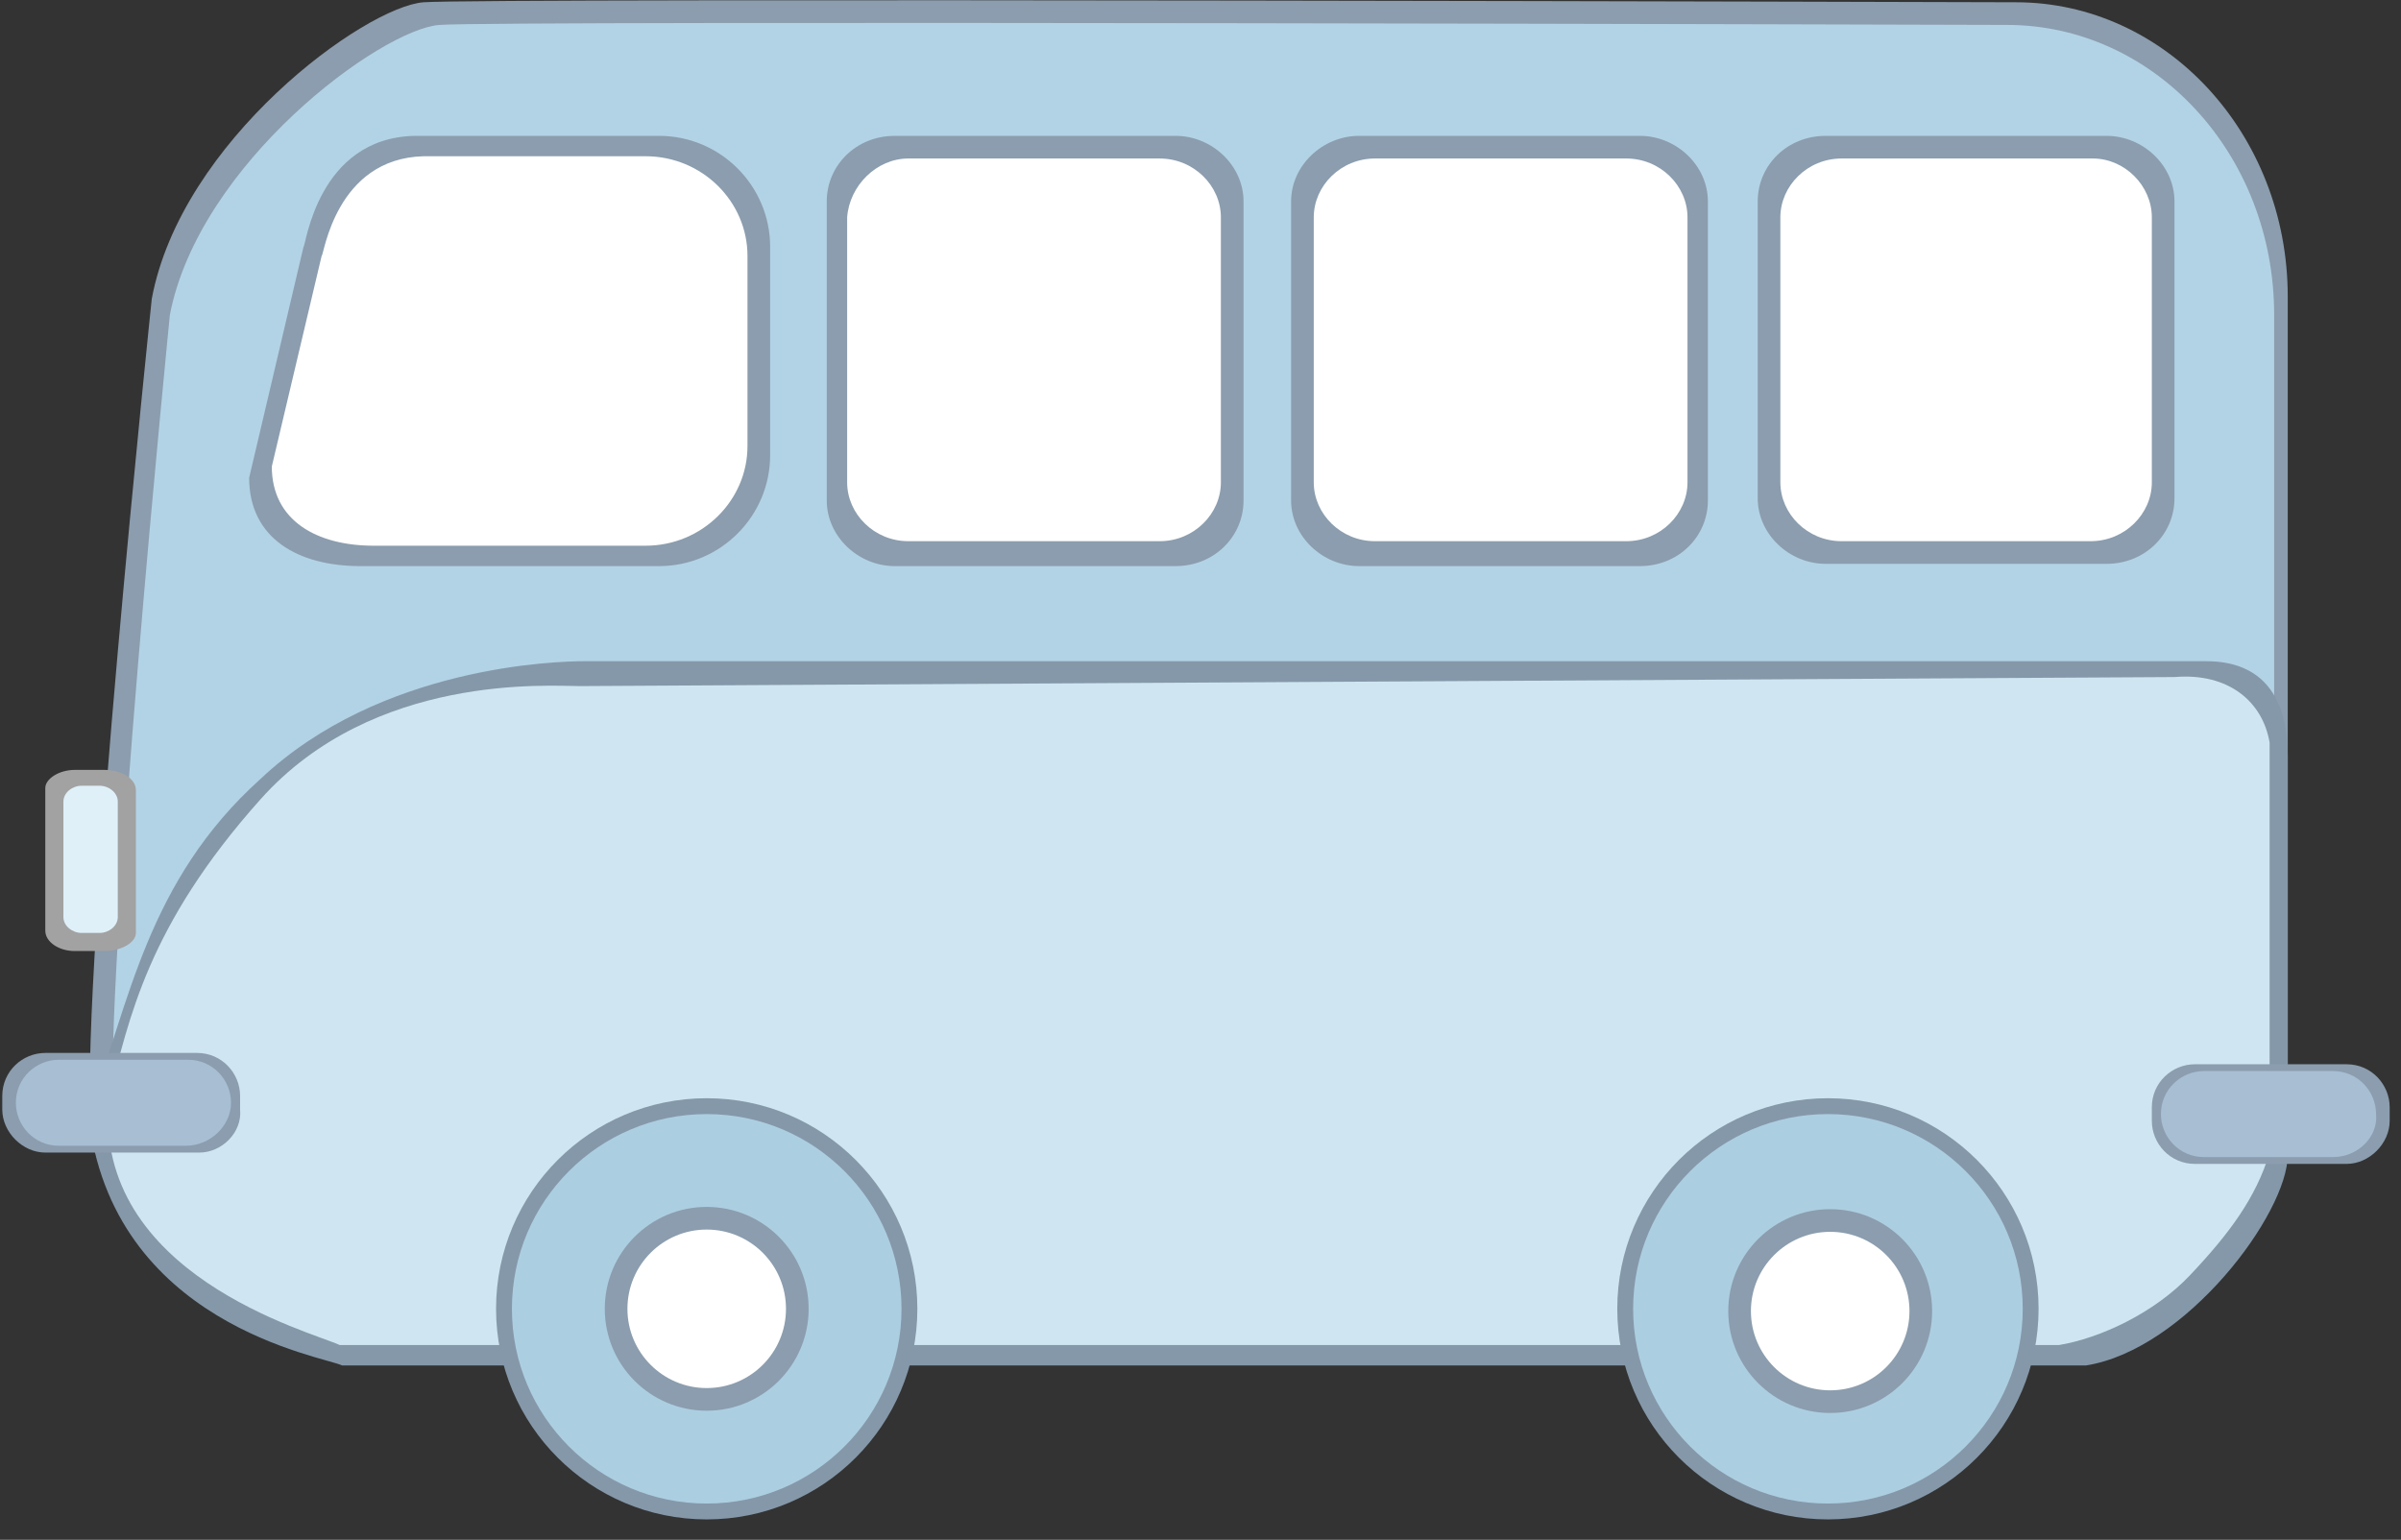<svg id="Layer_1" xmlns="http://www.w3.org/2000/svg" viewBox="0 0 106 68"><rect x="0" y="0" width="106" height="68" fill="#333333" stroke="none"/><style>.st0{fill:#8b9dae}.st1{fill:#b2d3e5}.st2{fill:#8598a9}.st3{fill:#cfe6f2}.st4{fill:#fff}.st5{fill:#accee1}.st6{fill:#a2a2a2}.st7{fill:#dff0f9}.st8{fill:#a7bed3}</style><path class="st0" d="M18.7.1C21.3-.1 89 .1 89 .1c6.6 0 12 5.8 12 13V47c0 7.2-5.4 13-12 13H18.7C12.1 60 4.4 56 4 49.4c-.4-6.7 2.7-36.2 2.7-36.2C8 6.2 16.1.3 18.7.1z"/><path class="st1" d="M19.4 1.1c2.6-.2 69.2 0 69.2 0 6.5 0 11.8 5.7 11.8 12.8v33.2c0 7.1-5.3 12.8-11.8 12.8H19.4C12.9 59.9 5.3 56 5 49.5 4.6 43 7.5 13.9 7.5 13.9 8.8 7.2 16.8 1.3 19.4 1.1z"/><path class="st2" d="M25.8 29.2h71.6c2.5 0 3.6 1.6 3.6 4.2V51c0 2.6-4.5 8.6-8.9 9.3h-77c-.8-.4-10.2-1.8-11.2-11.1 1.8-4.9 2.6-10.3 7.6-14.8 5.3-5 13.1-5.2 14.3-5.2z"/><path class="st3" d="M25.6 30.3l70.4-.4c2.4-.2 3.9 1.1 4.2 2.9v18.1c-.6 2-1.8 3.6-3.5 5.4-1.6 1.7-4 2.8-5.8 3.1H15c-1.3-.6-10.9-3.1-10.2-10.9.9-3.5 1.7-7.6 6.7-13.2s12.8-5 14.1-5z"/><path class="st0" d="M80.6 6H93c1.6 0 3 1.3 3 2.9V22c0 1.6-1.3 2.9-3 2.9H80.6c-1.6 0-3-1.3-3-2.9V8.9c0-1.6 1.3-2.9 3-2.9z"/><path class="st4" d="M81.3 7h11.1C93.8 7 95 8.2 95 9.6v11.7c0 1.4-1.2 2.6-2.7 2.6h-11c-1.5 0-2.7-1.2-2.7-2.6V9.6c0-1.4 1.2-2.6 2.7-2.6z"/><path class="st0" d="M60 6h12.4c1.6 0 3 1.3 3 2.9v13.2c0 1.6-1.3 2.9-3 2.9H60c-1.6 0-3-1.3-3-2.9V8.9C57 7.3 58.4 6 60 6z"/><path class="st4" d="M60.7 7h11.1c1.5 0 2.7 1.2 2.7 2.6v11.7c0 1.4-1.2 2.6-2.7 2.6H60.7c-1.5 0-2.7-1.2-2.7-2.6V9.6C58 8.2 59.2 7 60.7 7z"/><path class="st0" d="M39.5 6h12.4c1.6 0 3 1.3 3 2.9v13.2c0 1.6-1.3 2.9-3 2.9H39.5c-1.6 0-3-1.3-3-2.9V8.9c0-1.6 1.3-2.9 3-2.9z"/><path class="st4" d="M40.1 7h11.1c1.5 0 2.7 1.2 2.7 2.6v11.7c0 1.4-1.2 2.6-2.7 2.6H40.1c-1.5 0-2.7-1.2-2.7-2.6V9.6c.1-1.4 1.3-2.6 2.7-2.6z"/><path class="st0" d="M18.3 6h10.8c2.7 0 4.9 2.2 4.9 4.9v9.2c0 2.7-2.2 4.9-4.9 4.9H15.9c-2.7 0-4.9-1.2-4.9-3.9l2.4-10.2c.1 0 .6-4.8 4.9-4.9z"/><path class="st4" d="M18.7 6.9h9.8c2.5 0 4.5 2 4.5 4.4v8.4c0 2.4-2 4.4-4.5 4.4h-12C14 24.1 12 23 12 20.6l2.2-9.3c.1 0 .6-4.3 4.5-4.4z"/><circle class="st2" cx="31.2" cy="57.8" r="9.3"/><circle class="st5" cx="31.2" cy="57.8" r="8.6"/><circle class="st2" cx="80.7" cy="57.8" r="9.3"/><circle class="st5" cx="80.7" cy="57.8" r="8.6"/><circle class="st0" cx="31.2" cy="57.8" r="4.5"/><circle class="st4" cx="31.2" cy="57.8" r="3.5"/><circle class="st0" cx="80.8" cy="57.9" r="4.5"/><circle class="st4" cx="80.8" cy="57.9" r="3.5"/><path class="st6" d="M2 41.1v-6.3c0-.4.6-.8 1.3-.8h1.3c.8 0 1.4.4 1.4.9v6.3c0 .4-.6.8-1.4.8H3.3c-.7 0-1.3-.4-1.3-.9z"/><path class="st7" d="M2.8 40.5v-5.1c0-.4.4-.7.8-.7h.8c.4 0 .8.3.8.7v5.1c0 .4-.4.7-.8.7h-.8c-.4 0-.8-.3-.8-.7z"/><path class="st0" d="M8.8 50.9H2C1 50.9.1 50 .1 49v-.6c0-1.1.9-1.9 1.9-1.9h6.7c1.1 0 1.9.9 1.9 1.9v.6c.1 1-.8 1.9-1.8 1.9z"/><path class="st8" d="M8.2 50.6H2.6c-1.1 0-1.9-.9-1.9-1.9 0-1.1.9-1.9 1.9-1.9h5.7c1.1 0 1.9.9 1.9 1.9 0 1-.9 1.9-2 1.9z"/><path class="st0" d="M103.6 51.4h-6.7c-1.1 0-1.9-.9-1.9-1.9v-.6c0-1.1.9-1.9 1.9-1.9h6.7c1.1 0 1.9.9 1.9 1.9v.6c0 1-.9 1.9-1.9 1.9z"/><path class="st8" d="M103 51.1h-5.7c-1.1 0-1.9-.9-1.9-1.9 0-1.1.9-1.9 1.9-1.9h5.7c1.1 0 1.9.9 1.9 1.9.1 1-.8 1.9-1.9 1.9z"/></svg>